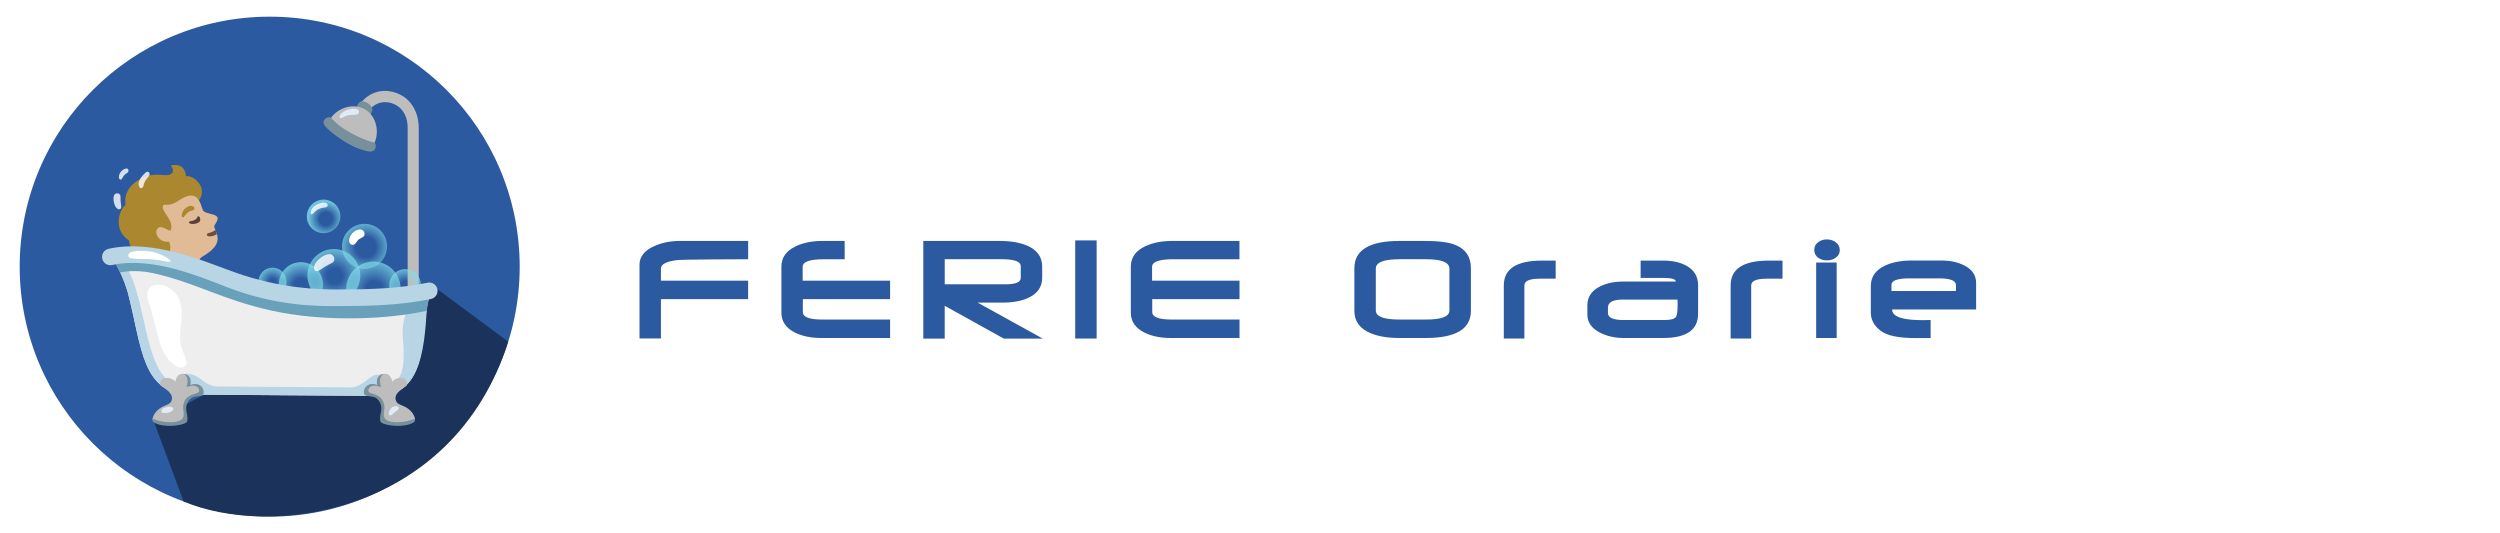 <?xml version="1.0" encoding="UTF-8" standalone="no"?>
<!-- Generator: Adobe Illustrator 19.0.0, SVG Export Plug-In . SVG Version: 6.00 Build 0)  -->

<svg
   version="1.1"
   id="Layer_1"
   x="0px"
   y="0px"
   viewBox="0 0 300 64"
   xml:space="preserve"
   sodipodi:docname="hourly_holidays_logo.svg"
   inkscape:version="1.2.2 (b0a8486541, 2022-12-01)"
   width="300"
   height="64"
   xmlns:inkscape="http://www.inkscape.org/namespaces/inkscape"
   xmlns:sodipodi="http://sodipodi.sourceforge.net/DTD/sodipodi-0.dtd"
   xmlns="http://www.w3.org/2000/svg"
   xmlns:svg="http://www.w3.org/2000/svg"><defs
   id="defs53">










	
	






		
		
		
	














	
	
	
	
	
	
	
	
	
	
	
	
	
	

</defs><sodipodi:namedview
   id="namedview51"
   pagecolor="#ffffff"
   bordercolor="#000000"
   borderopacity="0.25"
   inkscape:showpageshadow="false"
   inkscape:pageopacity="0.0"
   inkscape:pagecheckerboard="0"
   inkscape:deskcolor="#d1d1d1"
   showgrid="false"
   inkscape:zoom="5.140954"
   inkscape:cx="77.709312"
   inkscape:cy="71.679303"
   inkscape:window-width="2527"
   inkscape:window-height="1408"
   inkscape:window-x="33"
   inkscape:window-y="0"
   inkscape:window-maximized="1"
   inkscape:current-layer="Layer_1" />







<g
   id="g20">
</g>
<g
   id="g22">
</g>
<g
   id="g24">
</g>
<g
   id="g26">
</g>
<g
   id="g28">
</g>
<g
   id="g30">
</g>
<g
   id="g32">
</g>
<g
   id="g34">
</g>
<g
   id="g36">
</g>
<g
   id="g38">
</g>
<g
   id="g40">
</g>
<g
   id="g42">
</g>
<g
   id="g44">
</g>
<g
   id="g46">
</g>
<g
   id="g48">
</g>
<g
   id="g20-0"
   transform="translate(-244.027,19.04)">
</g><g
   id="g22-6"
   transform="translate(-244.027,19.04)">
</g><g
   id="g24-1"
   transform="translate(-244.027,19.04)">
</g><g
   id="g26-5"
   transform="translate(-244.027,19.04)">
</g><g
   id="g28-5"
   transform="translate(-244.027,19.04)">
</g><g
   id="g30-4"
   transform="translate(-244.027,19.04)">
</g><g
   id="g32-7"
   transform="translate(-244.027,19.04)">
</g><g
   id="g34-6"
   transform="translate(-244.027,19.04)">
</g><g
   id="g36-5"
   transform="translate(-244.027,19.04)">
</g><g
   id="g38-6"
   transform="translate(-244.027,19.04)">
</g><g
   id="g40-9"
   transform="translate(-244.027,19.04)">
</g><g
   id="g42-3"
   transform="translate(-244.027,19.04)">
</g><g
   id="g44-7"
   transform="translate(-244.027,19.04)">
</g><g
   id="g46-4"
   transform="translate(-244.027,19.04)">
</g><g
   id="g48-5"
   transform="translate(-244.027,19.04)">
</g><g
   id="g714"
   transform="translate(-894.281,-113.692)">
</g><g
   id="g716"
   transform="translate(-894.281,-113.692)">
</g><g
   id="g718"
   transform="translate(-894.281,-113.692)">
</g><g
   id="g720"
   transform="translate(-894.281,-113.692)">
</g><g
   id="g722"
   transform="translate(-894.281,-113.692)">
</g><g
   id="g724"
   transform="translate(-894.281,-113.692)">
</g><g
   id="g726"
   transform="translate(-894.281,-113.692)">
</g><g
   id="g728"
   transform="translate(-894.281,-113.692)">
</g><g
   id="g730"
   transform="translate(-894.281,-113.692)">
</g><g
   id="g732"
   transform="translate(-894.281,-113.692)">
</g><g
   id="g734"
   transform="translate(-894.281,-113.692)">
</g><g
   id="g736"
   transform="translate(-894.281,-113.692)">
</g><g
   id="g738"
   transform="translate(-894.281,-113.692)">
</g><g
   id="g740"
   transform="translate(-894.281,-113.692)">
</g><g
   id="g742"
   transform="translate(-894.281,-113.692)">
</g><g
   id="g11096"
   transform="matrix(0.092,-0.025,0.025,0.092,-126.487,32.606)">
</g><g
   id="g11098"
   transform="matrix(0.092,-0.025,0.025,0.092,-126.487,32.606)">
</g><g
   id="g11100"
   transform="matrix(0.092,-0.025,0.025,0.092,-126.487,32.606)">
</g><g
   id="g11102"
   transform="matrix(0.092,-0.025,0.025,0.092,-126.487,32.606)">
</g><g
   id="g11104"
   transform="matrix(0.092,-0.025,0.025,0.092,-126.487,32.606)">
</g><g
   id="g11106"
   transform="matrix(0.092,-0.025,0.025,0.092,-126.487,32.606)">
</g><g
   id="g11108"
   transform="matrix(0.092,-0.025,0.025,0.092,-126.487,32.606)">
</g><g
   id="g11110"
   transform="matrix(0.092,-0.025,0.025,0.092,-126.487,32.606)">
</g><g
   id="g11112"
   transform="matrix(0.092,-0.025,0.025,0.092,-126.487,32.606)">
</g><g
   id="g11114"
   transform="matrix(0.092,-0.025,0.025,0.092,-126.487,32.606)">
</g><g
   id="g11116"
   transform="matrix(0.092,-0.025,0.025,0.092,-126.487,32.606)">
</g><g
   id="g11118"
   transform="matrix(0.092,-0.025,0.025,0.092,-126.487,32.606)">
</g><g
   id="g11120"
   transform="matrix(0.092,-0.025,0.025,0.092,-126.487,32.606)">
</g><g
   id="g11122"
   transform="matrix(0.092,-0.025,0.025,0.092,-126.487,32.606)">
</g><g
   id="g11124"
   transform="matrix(0.092,-0.025,0.025,0.092,-126.487,32.606)">
</g><circle
   style="fill:#2c5aa0;fill-opacity:1;stroke-width:0.117"
   cx="32.363"
   cy="32"
   r="30"
   id="circle2" /><path
   style="fill:#1b335a;fill-opacity:1;stroke-width:0.117"
   d="M 60.982,40.999 52.461,34.681 C 38.174,47.329 38.7,38.568 18.502,50.686 l 3.527,9.477 c 10.085,4.376 32.293,1.836 38.953,-19.165 z"
   id="path4"
   sodipodi:nodetypes="ccccc" /><g
   id="g1249"
   transform="matrix(0.335,0,0,0.335,10.936,9.567)"><circle
     cx="14.41"
     cy="36.14"
     r="5.6"
     fill="url(#IconifyId17ecdb2904d178eab19049)"
     id="circle1004" /><circle
     cx="20.57"
     cy="32.38"
     r="5.6"
     fill="url(#IconifyId17ecdb2904d178eab19050)"
     id="circle1011" /><path
     d="m 38.99,70.04 c 0,0 -1.37,-4.86 0.36,-6.33 0.66,-0.56 0.92,-0.46 2.88,-1.91 3.35,-2.48 3.37,-4.75 2.83,-6.51 -0.16,-0.54 -0.37,-1.04 -0.56,-1.48 -0.26,-0.61 -0.45,-1.1 -0.39,-1.48 0.05,-0.3 1.85,-2.37 0.97,-3.29 -1.18,-1.23 -4.46,-0.97 -5.06,-2.37 -0.19,-0.34 -0.57,-1.59 -0.62,-1.76 -0.47,-1.4 -1.49,-3.15 -2.84,-4.71 -3.72,-4.3 -8.87,-6.3 -14.61,-3.92 -5.14,2.15 -8.81,8.77 -8.79,14.34 0.01,3.57 5.97,9.64 10.49,12.13 2.17,1.19 3.45,2.83 4.2,4.42 z"
     fill="#e0bb95"
     id="path1013" /><path
     d="m 42.24,56.09 c 1.04,0.09 1.99,-0.23 2.81,-0.8 -0.16,-0.54 -0.37,-1.04 -0.56,-1.48 -0.62,0.51 -1.52,0.93 -2.13,1.04 -1.13,0.17 -1.26,1.15 -0.12,1.24 z"
     fill="#6d4c41"
     id="path1015" /><path
     d="m 38.65,48.97 c -0.11,-0.07 -0.42,-0.14 -0.51,0.09 -0.49,1.24 -1.52,1.42 -2.7,1.66 -0.16,0.03 -0.35,0.1 -0.39,0.26 -0.06,0.22 0.07,0.39 0.27,0.49 0.78,0.39 2.19,0.2 3.02,-0.23 0.51,-0.26 0.81,-0.68 0.75,-1.26 -0.08,-0.61 -0.21,-0.85 -0.44,-1.01 z"
     fill="#5d4037"
     id="path1017" /><path
     d="m 35.99,46.91 c 1.32,-0.23 1.22,-1.12 0.53,-1.55 -0.51,-0.31 -1.39,-0.35 -2.61,0.58 -1.15,0.87 -1.31,1.86 -1.44,2.48 -0.13,0.62 0.13,1.04 0.45,0.93 0.43,-0.14 1.44,-2.15 3.07,-2.44 z"
     fill="#ab872f"
     id="path1019" /><path
     d="m 9.94,52.07 c -0.52,-4.08 1.63,-6.59 2.38,-7.33 -0.26,-1.45 -0.71,-7.2 7.58,-10.15 2.02,-0.72 3.86,-0.59 5.48,-0.47 0.7,0.05 1.36,0.1 1.93,0.06 0.47,-0.03 1.2,-0.23 1.64,-0.71 1,-1.08 -0.42,-2.72 -0.42,-2.72 0,0 4.97,-1.6 5.44,3.8 1.87,-0.17 3.45,1.04 4.55,2.39 1.5,1.85 1.58,4.35 0.1,6.32 0,0 -1.43,-3.51 -6.08,-0.69 -1.44,0.88 -2.85,1.96 -4.53,2.17 -0.64,0.08 -1.31,0.02 -1.95,0.05 -0.12,0.06 -0.19,0.1 -0.19,0.1 -1.27,1.96 3.46,4.89 2.83,8.49 -0.13,0.71 -0.56,0.71 -0.56,0.71 l -1.46,-0.73 c -1.06,-0.47 -2,-0.87 -2.66,-0.28 -1.97,1.73 0.65,5.51 3.8,4.92 0.31,-0.06 2.17,4.74 -3.34,7.79 -2.85,1.58 -5.16,-0.23 -5.16,-0.23 0,0 1.38,-0.37 1.07,-1.55 -0.16,-0.61 -1.05,-1.06 -2.38,-1.36 -3.83,-0.87 -4.36,-4 -4.43,-5.02 -0.81,-0.52 -3.24,-2.36 -3.64,-5.56 z"
     fill="#ab872f"
     id="path1021" /><path
     d="m 13.59,57.65 c -0.1,-0.06 1.91,1.59 5.36,-0.78 1.5,-0.83 5.58,1.62 4.71,5.21 -0.77,3.18 -4.33,3.49 -4.33,3.49 0,0 0.46,-0.1 0.92,-0.62 0.3,-0.34 0.16,-0.9 0.16,-0.92 -0.16,-0.61 -1.05,-1.06 -2.38,-1.36 -3.84,-0.86 -4.37,-4 -4.44,-5.02 z"
     fill="url(#IconifyId17ecdb2904d178eab19051)"
     id="path1028" /><path
     d="m 9.94,52.07 c -0.27,-2.15 0.19,-4.34 1.4,-6.14 0.18,-0.26 0.61,-0.89 0.99,-1.19 0.23,0.89 0.72,1.71 1.53,2.39 0.03,0.02 1.12,1.09 2.78,1.51 -0.19,1.55 0.15,3.12 0.51,4.65 0.31,1.33 0.69,2.78 1.8,3.58 -0.72,0.34 -1.72,1.15 -3.25,1.28 -1.46,0.12 -2.82,-0.89 -3.78,-1.94 -1.05,-1.15 -1.79,-2.58 -1.98,-4.14 z"
     fill="url(#IconifyId17ecdb2904d178eab19052)"
     id="path1035" /><path
     d="m 13.86,47.13 c -2.13,-1.77 -2.04,-4.53 -0.93,-6.95 1.3,-2.84 4.12,-4.57 6.96,-5.58 2.02,-0.72 3.86,-0.59 5.48,-0.47 0.7,0.05 1.36,0.1 1.93,0.06 0.47,-0.03 1.2,-0.23 1.64,-0.71 1,-1.08 -0.42,-2.72 -0.42,-2.72 0,0 4.97,-1.6 5.44,3.8 1.87,-0.17 3.45,1.04 4.55,2.39 1.5,1.85 1.58,4.35 0.1,6.32 0,0 -1.43,-3.51 -6.08,-0.69 -1.44,0.88 -2.85,1.96 -4.53,2.17 -1.48,0.18 -2.25,-0.25 -3.57,0.58 -1.42,0.89 -3.06,2.53 -4.69,3.13 -3.28,1.23 -5.84,-1.3 -5.88,-1.33 z"
     fill="url(#IconifyId17ecdb2904d178eab19053)"
     id="path1042" /><path
     d="m 23.66,62.09 c 0.4,-1.58 -0.29,-3.44 0.74,-5.21 0.84,0.84 2.08,1.39 3.42,1.14 0.31,-0.06 2.17,4.74 -3.34,7.79 -2.85,1.58 -5.16,-0.23 -5.16,-0.23 0,0 3.52,-0.31 4.34,-3.49 z"
     fill="url(#IconifyId17ecdb2904d178eab19054)"
     id="path1049" /><circle
     cx="28.09"
     cy="34.05"
     r="3.93"
     fill="url(#IconifyId17ecdb2904d178eab19055)"
     id="circle1056" /><circle
     cx="20.15"
     cy="45.17"
     r="3.93"
     fill="url(#IconifyId17ecdb2904d178eab19056)"
     id="circle1063" /><circle
     cx="13.58"
     cy="43.04"
     r="6.57"
     fill="url(#IconifyId17ecdb2904d178eab19057)"
     id="circle1070" /><circle
     cx="21.73"
     cy="37.98"
     r="6.76"
     fill="url(#IconifyId17ecdb2904d178eab19058)"
     id="circle1077" /><path
     d="m 10.75,45.1 c 0.04,0.25 0.07,0.51 0.01,0.75 -0.06,0.24 -0.24,0.47 -0.49,0.53 -1.9,0.44 -2.93,-4.32 -1.76,-5.36 0.78,-0.69 2.02,-0.22 2,0.78 -0.02,1.17 0.05,2.12 0.24,3.3 z"
     opacity="0.8"
     fill="#ffffff"
     id="path1079" /><path
     d="m 20.17,35.17 a 5.81,5.81 0 0 0 -1.31,2.38 c -0.08,0.3 -0.14,0.61 -0.3,0.87 -0.16,0.26 -0.46,0.47 -0.76,0.41 -0.3,-0.05 -0.51,-0.35 -0.62,-0.63 -0.65,-1.71 0.86,-3.52 2,-4.65 0.4,-0.39 0.94,-0.87 1.46,-0.41 0.74,0.67 0.01,1.5 -0.47,2.03 z"
     opacity="0.8"
     fill="#ffffff"
     id="path1081" /><path
     d="m 12.15,33.92 c -0.44,0.36 -0.72,0.88 -1,1.37 -0.12,0.21 -0.27,0.45 -0.51,0.49 -0.21,0.04 -0.43,-0.09 -0.54,-0.27 -0.12,-0.18 -0.15,-0.4 -0.15,-0.62 -0.02,-1.4 1,-2.54 2.27,-3.02 0.5,-0.18 1.01,-0.11 1.15,0.5 0.18,0.8 -0.73,1.15 -1.22,1.55 z"
     opacity="0.8"
     fill="#ffffff"
     id="path1083" /><g
     id="g1174"><path
       d="m 117.34,17.56 c 0.12,-4.96 -2.09,-9.62 -5.95,-11.85 -5.8,-3.35 -12.44,-1.66 -15.71,4 l -1.53,2.59 3.44,1.95 1.33,-2.33 c 2.22,-3.85 6.58,-4.98 10.43,-2.76 2.49,1.44 4.12,4.35 4.03,8.32 v 61.58 l 3.97,-0.02 V 17.56 Z"
       fill="#bdbdbd"
       id="path1085" /><radialGradient
       id="IconifyId17ecdb2904d178eab19059"
       cx="54.093"
       cy="77.204"
       r="5.6"
       gradientTransform="matrix(0.987,0.092,-0.092,0.987,18.778,-8.803)"
       gradientUnits="userSpaceOnUse"><stop
         offset=".22"
         stop-color="#80deea"
         stop-opacity="0"
         id="stop1087" /><stop
         offset="1"
         stop-color="#80deea"
         stop-opacity=".8"
         id="stop1089" /></radialGradient><circle
       cx="64.96"
       cy="72.32"
       r="5"
       fill="url(#IconifyId17ecdb2904d178eab19059)"
       id="circle1092"
       style="fill:url(#IconifyId17ecdb2904d178eab19059)" /><radialGradient
       id="IconifyId17ecdb2904d178eab19060"
       cx="231.897"
       cy="464.235"
       r="6.332"
       gradientTransform="matrix(0.845,0.519,-0.519,0.845,157.49,-438.943)"
       gradientUnits="userSpaceOnUse"><stop
         offset=".261"
         stop-color="#80deea"
         stop-opacity="0"
         id="stop1094" /><stop
         offset="1"
         stop-color="#80deea"
         stop-opacity=".8"
         id="stop1096" /></radialGradient><circle
       cx="112.47"
       cy="73.52"
       r="5.66"
       fill="url(#IconifyId17ecdb2904d178eab19060)"
       id="circle1099"
       style="fill:url(#IconifyId17ecdb2904d178eab19060)" /><radialGradient
       id="IconifyId17ecdb2904d178eab19061"
       cx="64.413"
       cy="77.757"
       r="8.834"
       gradientTransform="matrix(0.987,0.092,-0.092,0.987,18.778,-8.803)"
       gradientUnits="userSpaceOnUse"><stop
         offset=".304"
         stop-color="#80deea"
         stop-opacity="0"
         id="stop1101" /><stop
         offset="1"
         stop-color="#80deea"
         stop-opacity=".8"
         id="stop1103" /></radialGradient><circle
       cx="75.14"
       cy="73.25"
       r="7.89"
       fill="url(#IconifyId17ecdb2904d178eab19061)"
       id="circle1106"
       style="fill:url(#IconifyId17ecdb2904d178eab19061)" /><radialGradient
       id="IconifyId17ecdb2904d178eab19062"
       cx="76.107"
       cy="73.007"
       r="10.587"
       gradientTransform="matrix(0.987,0.092,-0.092,0.987,18.778,-8.803)"
       gradientUnits="userSpaceOnUse"><stop
         offset=".261"
         stop-color="#80deea"
         stop-opacity="0"
         id="stop1108" /><stop
         offset="1"
         stop-color="#80deea"
         stop-opacity=".8"
         id="stop1110" /></radialGradient><circle
       cx="86.95"
       cy="70.12"
       r="9.46"
       fill="url(#IconifyId17ecdb2904d178eab19062)"
       id="circle1113"
       style="fill:url(#IconifyId17ecdb2904d178eab19062)" /><radialGradient
       id="IconifyId17ecdb2904d178eab19063"
       cx="90.785"
       cy="76.468"
       r="10.9"
       gradientTransform="matrix(0.987,0.092,-0.092,0.987,18.778,-8.803)"
       gradientUnits="userSpaceOnUse"><stop
         offset=".261"
         stop-color="#80deea"
         stop-opacity="0"
         id="stop1115" /><stop
         offset="1"
         stop-color="#80deea"
         stop-opacity=".8"
         id="stop1117" /></radialGradient><circle
       cx="101.12"
       cy="74.88"
       r="9.74"
       fill="url(#IconifyId17ecdb2904d178eab19063)"
       id="circle1120"
       style="fill:url(#IconifyId17ecdb2904d178eab19063)" /><radialGradient
       id="IconifyId17ecdb2904d178eab19064"
       cx="195.786"
       cy="343.28"
       r="9.645"
       gradientTransform="matrix(0.856,0.501,-0.505,0.863,104.112,-334.33)"
       gradientUnits="userSpaceOnUse"><stop
         offset=".376"
         stop-color="#80deea"
         stop-opacity="0"
         id="stop1122" /><stop
         offset="1"
         stop-color="#80deea"
         stop-opacity=".8"
         id="stop1124" /></radialGradient><circle
       cx="97.94"
       cy="59.69"
       r="8.07"
       fill="url(#IconifyId17ecdb2904d178eab19064)"
       id="circle1127"
       style="fill:url(#IconifyId17ecdb2904d178eab19064)" /><path
       d="m 100.53,9.89 c -0.6,-1.22 -2.31,-2.16 -3.44,-2.16 -0.79,0 -1.18,0.5 -1.71,1.41 -0.52,0.9 -0.21,2.06 0.69,2.58 l 1.64,0.94 c 0.9,0.52 2.06,0.21 2.58,-0.69 0.52,-0.9 0.57,-1.41 0.24,-2.08 z"
       fill="#78909c"
       id="path1129" /><path
       d="m 98.06,10.6 c -4.32,-2.49 -10.18,-0.43 -12.69,3.85 0,0 2.53,3.31 7.25,5.95 4.72,2.64 8.45,3.11 8.45,3.11 2.45,-4.31 1.31,-10.41 -3.01,-12.91 z"
       fill="#bdbdbd"
       id="path1131" /><path
       d="m 99.05,25.62 c 0,0 -3.61,-0.59 -8.16,-3.4 -4.55,-2.81 -6.71,-5.18 -6.71,-5.18 -0.74,-0.77 -1.22,-1.68 -0.69,-2.59 0.52,-0.91 1.94,-1.38 2.59,-0.69 0,0 1.94,2.54 6.73,5.19 5.17,2.86 8.14,3.39 8.14,3.39 1.17,0.27 1.22,1.68 0.69,2.59 -0.52,0.91 -1.9,0.93 -2.59,0.69 z"
       fill="#78909c"
       id="path1133" /><path
       d="m 88.97,13.18 c 0.43,-1.51 2.8,-2.56 4.43,-2.76 1.58,-0.2 2.54,0.29 2.53,1.12 -0.01,0.79 -0.93,1.04 -1.59,1.03 -2.33,-0.05 -3.23,0.46 -3.63,0.69 -1.74,0.98 -1.78,0.08 -1.74,-0.08 z"
       fill="#dfecf5"
       id="path1135" /><radialGradient
       id="IconifyId17ecdb2904d178eab19065"
       cx="71.058"
       cy="52.781"
       r="6.27"
       gradientTransform="matrix(0.987,0.092,-0.092,0.987,18.778,-8.803)"
       gradientUnits="userSpaceOnUse"><stop
         offset=".376"
         stop-color="#80deea"
         stop-opacity="0"
         id="stop1137" /><stop
         offset="1"
         stop-color="#80deea"
         stop-opacity=".8"
         id="stop1139" /></radialGradient><circle
       cx="83.27"
       cy="48.95"
       r="6.01"
       fill="url(#IconifyId17ecdb2904d178eab19065)"
       id="circle1142"
       style="fill:url(#IconifyId17ecdb2904d178eab19065)" /><path
       d="m 78.98,48.21 c 0.5,-0.02 0.92,-0.77 1.82,-1.46 0.82,-0.62 2.01,-0.92 2.73,-0.96 0.4,-0.02 0.97,-0.15 1.2,-0.57 0.13,-0.24 -0.08,-1.42 -1.76,-1.19 -1.98,0.27 -3.72,1.57 -4.16,2.75 -0.28,0.78 -0.31,1.44 0.17,1.43 z"
       opacity="0.8"
       fill="#ffffff"
       id="path1144" /><path
       d="m 13.06,75.92 c 5.32,20.33 4.89,36.85 23.12,36.85 l 66.2,0.48 C 123.29,113 116.96,85.81 121.89,76.07 105.21,77.84 90.09,78.12 71.69,76.9 58.62,76.04 47.32,67.65 34.76,64.83 26.09,63.52 16.49,61.48 8.02,64.33 c 2.12,3.66 3.81,7.55 5.04,11.59 z"
       fill="#eeeeee"
       id="path1146" /><path
       d="m 114.23,82.29 c -2.66,1.54 -2.83,7.53 -2.54,10.72 0.8,8.98 -0.04,14.4 -4.26,16.32 -0.01,-0.33 -0.07,-0.7 -0.24,-1.12 -0.56,-1.4 -1.84,-2.64 -3.35,-2.65 -2.92,-0.02 -3.89,1.13 -5.56,2.39 -1.2,0.91 -2.72,2.02 -4.9,2.27 l -48.63,-0.35 c -1.97,-0.12 -3.66,-1.23 -4.86,-2.14 -1.88,-1.43 -2.51,-1.91 -4.95,-2.41 -1.48,-0.3 -2.79,0.65 -3.34,2.05 -0.31,0.77 -0.35,1.4 -0.19,1.91 C 19.5,107.67 20.09,81.52 13.67,68.99 11.59,64.93 8.64,65.43 8.85,65.8 c 1.74,3.23 3.16,6.63 4.23,10.14 5.32,20.33 4.89,36.85 23.12,36.85 l 66.2,0.48 c 14.95,-0.18 16.86,-14.27 17.89,-31.59 0.07,-1.45 -4.82,-0.11 -6.06,0.61 z"
       fill="#b7d5e5"
       id="path1148" /><path
       d="M 10.41,69.03 C 15.36,68 20.47,68.92 22,69.25 c 14.95,3.23 24.77,9.51 42.52,13.43 19.71,4.35 42.22,3.06 55.68,0.1 0,0 0.52,-3.58 0.97,-4.95 0,0 -27.73,3.6 -46.03,1.35 C 56.02,76.83 34.08,66.16 21.31,64.6 11.65,63.42 8.49,65.38 8.49,65.38 Z"
       fill="#69a1ba"
       id="path1150" /><path
       d="m 33,105.34 c -2.41,-0.3 -2.84,2.8 -2.84,2.8 0,0 -1.45,-1.82 -3.85,-1.24 -1.47,0.36 -1.99,2.2 -1.35,2.68 1.14,0.86 4.95,2.78 3.81,5.5 -0.44,1.06 -1.65,1.37 -2.81,1.89 -2.66,1.2 -3.7,3.18 -3.96,4.45 -0.06,0.3 -0.08,0.77 0.6,1.13 0.68,0.36 1.93,0.7 5.12,0.7 3.19,0 5.43,-0.59 5.78,-1.06 1.16,-1.58 -1,-4.69 1.41,-7.77 0.98,-1.26 1.76,-1.04 4.22,-1.62 0.6,-0.14 0.49,-1.67 -0.34,-2.66 -0.64,-0.77 -2.63,-1.15 -3.9,-0.46 0,0 1.09,-3.97 -1.89,-4.34 z"
       fill="#bdbdbd"
       id="path1152" /><path
       d="m 39.61,110 c -1.54,-1.68 -3.73,-0.82 -4.12,-0.61 0.29,-0.16 0.14,-1.65 0.1,-1.9 -0.18,-1.18 -1.23,-2.03 -2.45,-2.13 2.45,1.26 0.96,4.72 0.96,4.72 0,0 0.72,-0.23 1.76,-0.43 1.19,-0.22 2.69,0.13 2.85,1.7 0.08,0.75 -1.22,1.02 -1.68,1.16 -3.38,1 -3.66,2.73 -4.01,4.02 -0.34,1.25 0.55,3.35 -0.12,4.61 -0.88,1.66 -4.34,1.73 -6.9,1.38 -1.98,-0.27 -4,-1.1 -4,-1.1 0,0 -0.12,1 0.6,1.41 3.39,1.92 9.51,1.14 11.33,0.08 0.27,-0.16 0.45,-0.38 0.51,-0.69 0.09,-0.52 0.16,-1.46 -0.21,-2.95 -0.38,-1.54 -0.18,-3.21 0.88,-4.48 0.93,-1.11 1.75,-1.27 4.15,-1.54 1.54,-0.17 1.22,-2.31 0.35,-3.25 z"
       fill="#78909c"
       id="path1154" /><path
       d="m 26.48,117.41 c 1.4,-0.47 3.15,-0.44 2.94,0.63 -0.12,0.61 -0.85,0.93 -1.64,1.17 -0.83,0.24 -2.45,0.34 -2.58,-0.24 -0.16,-0.73 0.42,-1.28 1.28,-1.56 z"
       fill="#dfecf5"
       id="path1156" /><path
       d="m 87.99,81.1 c -7.04,0 -21.7,0 -39,-6.67 C 38.7,70.47 21.74,63.24 7.53,66.38 5.92,66.73 4.34,65.72 3.98,64.11 c -0.35,-1.6 0.66,-3.19 2.27,-3.55 16.03,-3.53 33.97,4.41 45,8.36 16.89,6.05 30.55,6.2 37.05,6.22 10.93,-0.03 21.62,-0.23 32.22,-2.43 1.61,-0.34 3.18,0.7 3.52,2.31 0.33,1.61 -0.7,3.18 -2.31,3.52 -11.14,2.31 -22.16,2.53 -33.41,2.55 -0.12,0.01 -0.22,0.01 -0.33,0.01 z"
       fill="#b7d5e5"
       id="path1158" /><path
       d="m 31.2,77.94 c 1.24,2.33 1.37,5.09 1.18,7.72 -0.19,2.63 -0.66,5.26 -0.49,7.9 0.15,2.34 2.16,6.24 2.3,7.65 0.1,0.95 -0.77,1.81 -1.73,1.9 -0.95,0.09 -1.87,-0.38 -2.65,-0.94 -3.24,-2.35 -4.95,-6.29 -5.88,-10.19 -1.26,-5.3 -2.6,-10.34 -3.27,-12.08 -1.94,-5.02 1.27,-7.27 5.09,-6.29 2.3,0.6 4.33,2.24 5.45,4.33 z"
       fill="#ffffff"
       id="path1160" /><path
       d="m 105.01,105.34 c 2.41,-0.3 2.84,2.8 2.84,2.8 0,0 1.45,-1.82 3.85,-1.24 1.47,0.36 1.74,2.3 1.23,2.75 -1.21,1.04 -4.83,2.71 -3.69,5.43 0.44,1.06 1.65,1.37 2.81,1.89 2.66,1.2 3.7,3.18 3.96,4.45 0.06,0.3 0.08,0.77 -0.6,1.13 -0.68,0.36 -1.93,0.7 -5.12,0.7 -3.19,0 -5.43,-0.59 -5.78,-1.06 -1.16,-1.58 1,-4.69 -1.41,-7.77 -0.98,-1.26 -1.76,-1.04 -4.22,-1.62 -0.6,-0.14 -0.49,-1.67 0.34,-2.66 0.64,-0.77 2.63,-1.15 3.9,-0.46 0,0 -1.09,-3.97 1.89,-4.34 z"
       fill="#bdbdbd"
       id="path1162" /><path
       d="m 98.4,110 c 1.54,-1.68 3.73,-0.82 4.12,-0.61 -0.29,-0.16 -0.14,-1.65 -0.1,-1.9 0.18,-1.18 1.23,-2.03 2.45,-2.13 -2.45,1.26 -0.96,4.72 -0.96,4.72 0,0 -0.72,-0.23 -1.76,-0.43 -1.19,-0.22 -2.69,0.13 -2.85,1.7 -0.08,0.75 1.22,1.02 1.68,1.16 3.38,1 3.66,2.73 4.01,4.02 0.34,1.25 -0.55,3.35 0.12,4.61 0.88,1.66 4.34,1.73 6.9,1.38 1.98,-0.27 4,-1.1 4,-1.1 0,0 0.12,1 -0.6,1.41 -3.39,1.92 -9.51,1.14 -11.33,0.08 -0.27,-0.16 -0.45,-0.38 -0.51,-0.69 -0.09,-0.52 -0.16,-1.46 0.21,-2.95 0.38,-1.54 0.18,-3.21 -0.88,-4.48 -0.93,-1.11 -1.75,-1.27 -4.15,-1.54 -1.54,-0.17 -1.22,-2.31 -0.35,-3.25 z"
       fill="#78909c"
       id="path1164" /><path
       d="m 107.83,117.35 c -0.83,0.7 -1.61,2.08 -0.96,2.85 0.27,0.32 1.15,-0.42 1.36,-0.6 0.55,-0.49 1.02,-0.84 1.59,-1.31 0.25,-0.21 0.46,-0.5 0.39,-0.82 -0.16,-0.72 -1.69,-0.7 -2.38,-0.12 z"
       fill="#dfecf5"
       id="path1166" /><path
       d="m 82.14,68.06 c -0.3,0.21 -0.61,0.42 -0.97,0.49 -0.36,0.07 -0.77,-0.01 -1,-0.29 -1.78,-2.17 3.71,-6.54 5.8,-5.69 1.38,0.56 1.58,2.46 0.27,3.09 -1.52,0.71 -2.7,1.4 -4.1,2.4 z"
       opacity="0.8"
       fill="#ffffff"
       id="path1168" /><path
       d="m 93.55,59.15 c -0.44,-0.07 -0.84,-0.43 -1.01,-0.85 -0.21,-0.54 -0.12,-1.15 0.07,-1.69 0.46,-1.31 1.54,-2.41 2.86,-2.84 0.36,-0.12 0.74,-0.19 1.12,-0.13 0.61,0.1 1.13,0.58 1.29,1.18 0.42,1.59 -1.24,1.72 -2.12,2.48 -0.63,0.54 -0.96,1.67 -1.87,1.85 a 0.97,0.97 0 0 1 -0.34,0 z"
       fill="#ffffff"
       id="path1170" /><path
       d="m 13.35,62.65 c -0.33,1.36 1.1,1.59 5.85,1.57 5.72,-0.02 9.73,1.83 9.18,0.59 -0.4,-0.9 -4.46,-3.05 -7.87,-3.37 -2.08,-0.2 -6.74,-0.46 -7.16,1.21 z"
       fill="#ffffff"
       id="path1172" /></g></g><path
   d="M 89.775,35.894 H 79.311 v 4.721 h -2.57 v -8.841 c 0,-0.978 0.595,-1.729 1.786,-2.251 0.918,-0.407 1.944,-0.611 3.081,-0.611 l 8.172,0 v 2.197 c -1.313,0 -7.871,0.03 -8.4,0.091 -1.379,0.152 -2.069,0.489 -2.069,1.012 v 1.467 h 10.464 z"
   id="path1983"
   style="font-size:18.667px;font-family:Neuropolitical;-inkscape-font-specification:Neuropolitical;letter-spacing:3px;fill:#2c5aa0;stroke-width:4;stroke-linecap:round;stroke-linejoin:round"
   sodipodi:nodetypes="ccccscscccsccc" /><path
   d="m 106.811,40.56 h -8.24 q -1.805,0 -3.117,-0.62 -1.686,-0.82 -1.686,-2.424 v -5.505 q 0,-1.659 1.75,-2.47 1.34,-0.629 3.227,-0.629 h 2.616 v 2.197 h -2.488 q -2.552,0 -2.552,0.902 v 1.668 h 10.491 v 2.215 H 96.339 v 1.549 q 0,0.902 2.324,0.902 h 8.148 z"
   id="path1985"
   style="font-size:18.667px;font-family:Neuropolitical;-inkscape-font-specification:Neuropolitical;letter-spacing:3px;fill:#2c5aa0;stroke-width:4;stroke-linecap:round;stroke-linejoin:round" /><path
   d="m 125.133,40.633 h -4.676 l -7.091,-3.938 v 3.938 h -2.57 V 28.912 h 9.133 q 2.023,0 3.327,0.565 1.805,0.775 1.805,2.516 v 1.34 q 0,1.641 -1.659,2.406 -1.24,0.574 -3.099,0.574 h -2.99 z m -2.643,-7.283 v -1.404 q 0,-0.839 -2.251,-0.839 h -6.872 v 3.008 h 7.328 q 1.796,0 1.796,-0.766 z"
   id="path1987"
   style="font-size:18.667px;font-family:Neuropolitical;-inkscape-font-specification:Neuropolitical;letter-spacing:3px;fill:#2c5aa0;stroke-width:4;stroke-linecap:round;stroke-linejoin:round" /><path
   d="m 131.596,40.624 h -2.57 V 28.848 h 2.57 z"
   id="path1989"
   style="font-size:18.667px;font-family:Neuropolitical;-inkscape-font-specification:Neuropolitical;letter-spacing:3px;fill:#2c5aa0;stroke-width:4;stroke-linecap:round;stroke-linejoin:round" /><path
   d="m 148.742,40.56 h -8.24 c -1.203,0 -2.242,-0.207 -3.117,-0.62 -1.124,-0.547 -1.686,-1.355 -1.686,-2.424 v -5.505 c 0,-1.106 0.583,-1.929 1.75,-2.47 0.893,-0.419 1.969,-0.629 3.227,-0.629 l 8.06,0 v 2.197 l -7.932,0 c -1.701,0 -2.552,0.301 -2.552,0.902 v 1.668 h 10.491 v 2.215 h -10.473 v 1.549 c 0,0.602 0.775,0.902 2.324,0.902 h 8.148 z"
   id="path1991"
   style="font-size:18.667px;font-family:Neuropolitical;-inkscape-font-specification:Neuropolitical;letter-spacing:3px;fill:#2c5aa0;stroke-width:4;stroke-linecap:round;stroke-linejoin:round"
   sodipodi:nodetypes="cscsscsccssccccsscc" /><path
   d="m 176.508,37.306 q 0,3.254 -5.423,3.254 h -3.154 q -2.124,0 -3.5,-0.592 -1.905,-0.82 -1.905,-2.652 v -5.122 q 0,-3.281 5.405,-3.281 h 3.154 q 2.397,0 3.591,0.492 1.832,0.747 1.832,2.789 z m -2.579,-0.046 v -5.022 q 0,-1.13 -2.798,-1.13 h -3.208 q -2.826,0 -2.826,1.13 v 5.022 q 0,1.085 2.826,1.085 h 3.217 q 2.789,0 2.789,-1.085 z"
   id="path1993"
   style="font-size:18.667px;font-family:Neuropolitical;-inkscape-font-specification:Neuropolitical;letter-spacing:3px;fill:#2c5aa0;stroke-width:4;stroke-linecap:round;stroke-linejoin:round" /><path
   d="m 186.681,33.442 h -1.896 q -1.859,0 -1.859,0.811 v 6.371 h -2.47 v -6.371 q 0,-2.98 4.557,-2.98 h 1.668 z"
   id="path1995"
   style="font-size:18.667px;font-family:Neuropolitical;-inkscape-font-specification:Neuropolitical;letter-spacing:3px;fill:#2c5aa0;stroke-width:4;stroke-linecap:round;stroke-linejoin:round" /><path
   d="m 203.772,37.662 q 0,2.898 -4.211,2.898 h -4.703 q -1.568,0 -2.816,-0.62 -1.559,-0.775 -1.559,-2.188 v -1.112 q 0,-1.495 1.486,-2.251 1.167,-0.602 2.826,-0.602 h 6.307 q 0,-0.438 -1.54,-0.438 h -2.689 v -2.078 h 2.689 q 1.704,0 2.816,0.62 1.395,0.775 1.395,2.342 z m -2.461,-1.039 v -0.264 l -0.009,-0.41 h -6.553 q -1.796,0 -1.796,0.957 v 0.647 q 0,0.848 1.85,0.848 h 4.958 q 1.085,0 1.349,-0.365 0.201,-0.283 0.201,-1.413 z"
   id="path1997"
   style="font-size:18.667px;font-family:Neuropolitical;-inkscape-font-specification:Neuropolitical;letter-spacing:3px;fill:#2c5aa0;stroke-width:4;stroke-linecap:round;stroke-linejoin:round" /><path
   d="m 213.9,33.442 h -1.896 q -1.859,0 -1.859,0.811 v 6.371 h -2.47 v -6.371 q 0,-2.98 4.557,-2.98 h 1.668 z"
   id="path1999"
   style="font-size:18.667px;font-family:Neuropolitical;-inkscape-font-specification:Neuropolitical;letter-spacing:3px;fill:#2c5aa0;stroke-width:4;stroke-linecap:round;stroke-linejoin:round" /><path
   d="m 220.774,30.015 q 0,0.574 -0.501,0.921 -0.438,0.31 -1.039,0.31 -0.611,0 -1.039,-0.31 -0.483,-0.355 -0.483,-0.948 0,-0.592 0.483,-0.939 0.428,-0.319 1.039,-0.319 0.602,0 1.048,0.337 0.492,0.365 0.492,0.948 z m -0.374,10.546 h -2.461 v -9.06 h 2.461 z"
   id="path2001"
   style="font-size:18.667px;font-family:Neuropolitical;-inkscape-font-specification:Neuropolitical;letter-spacing:3px;fill:#2c5aa0;stroke-width:4;stroke-linecap:round;stroke-linejoin:round" /><path
   d="m 237.136,37.133 h -10.081 q 0,1.285 3.618,1.285 0.237,0 0.574,-0.009 0.337,-0.009 0.428,-0.009 v 2.169 h -1.796 q -3.072,0 -4.202,-0.875 -1.176,-0.902 -1.176,-2.169 v -3.217 q 0,-1.65 1.723,-2.443 1.294,-0.602 3.163,-0.602 h 3.591 q 1.568,0 2.707,0.574 1.449,0.72 1.449,2.124 z m -2.424,-2.215 V 34.207 q 0,-0.802 -2.023,-0.802 h -3.591 q -2.124,0 -2.124,0.784 v 0.729 z"
   id="path2003"
   style="font-size:18.667px;font-family:Neuropolitical;-inkscape-font-specification:Neuropolitical;letter-spacing:3px;fill:#2c5aa0;stroke-width:4;stroke-linecap:round;stroke-linejoin:round" /></svg>
